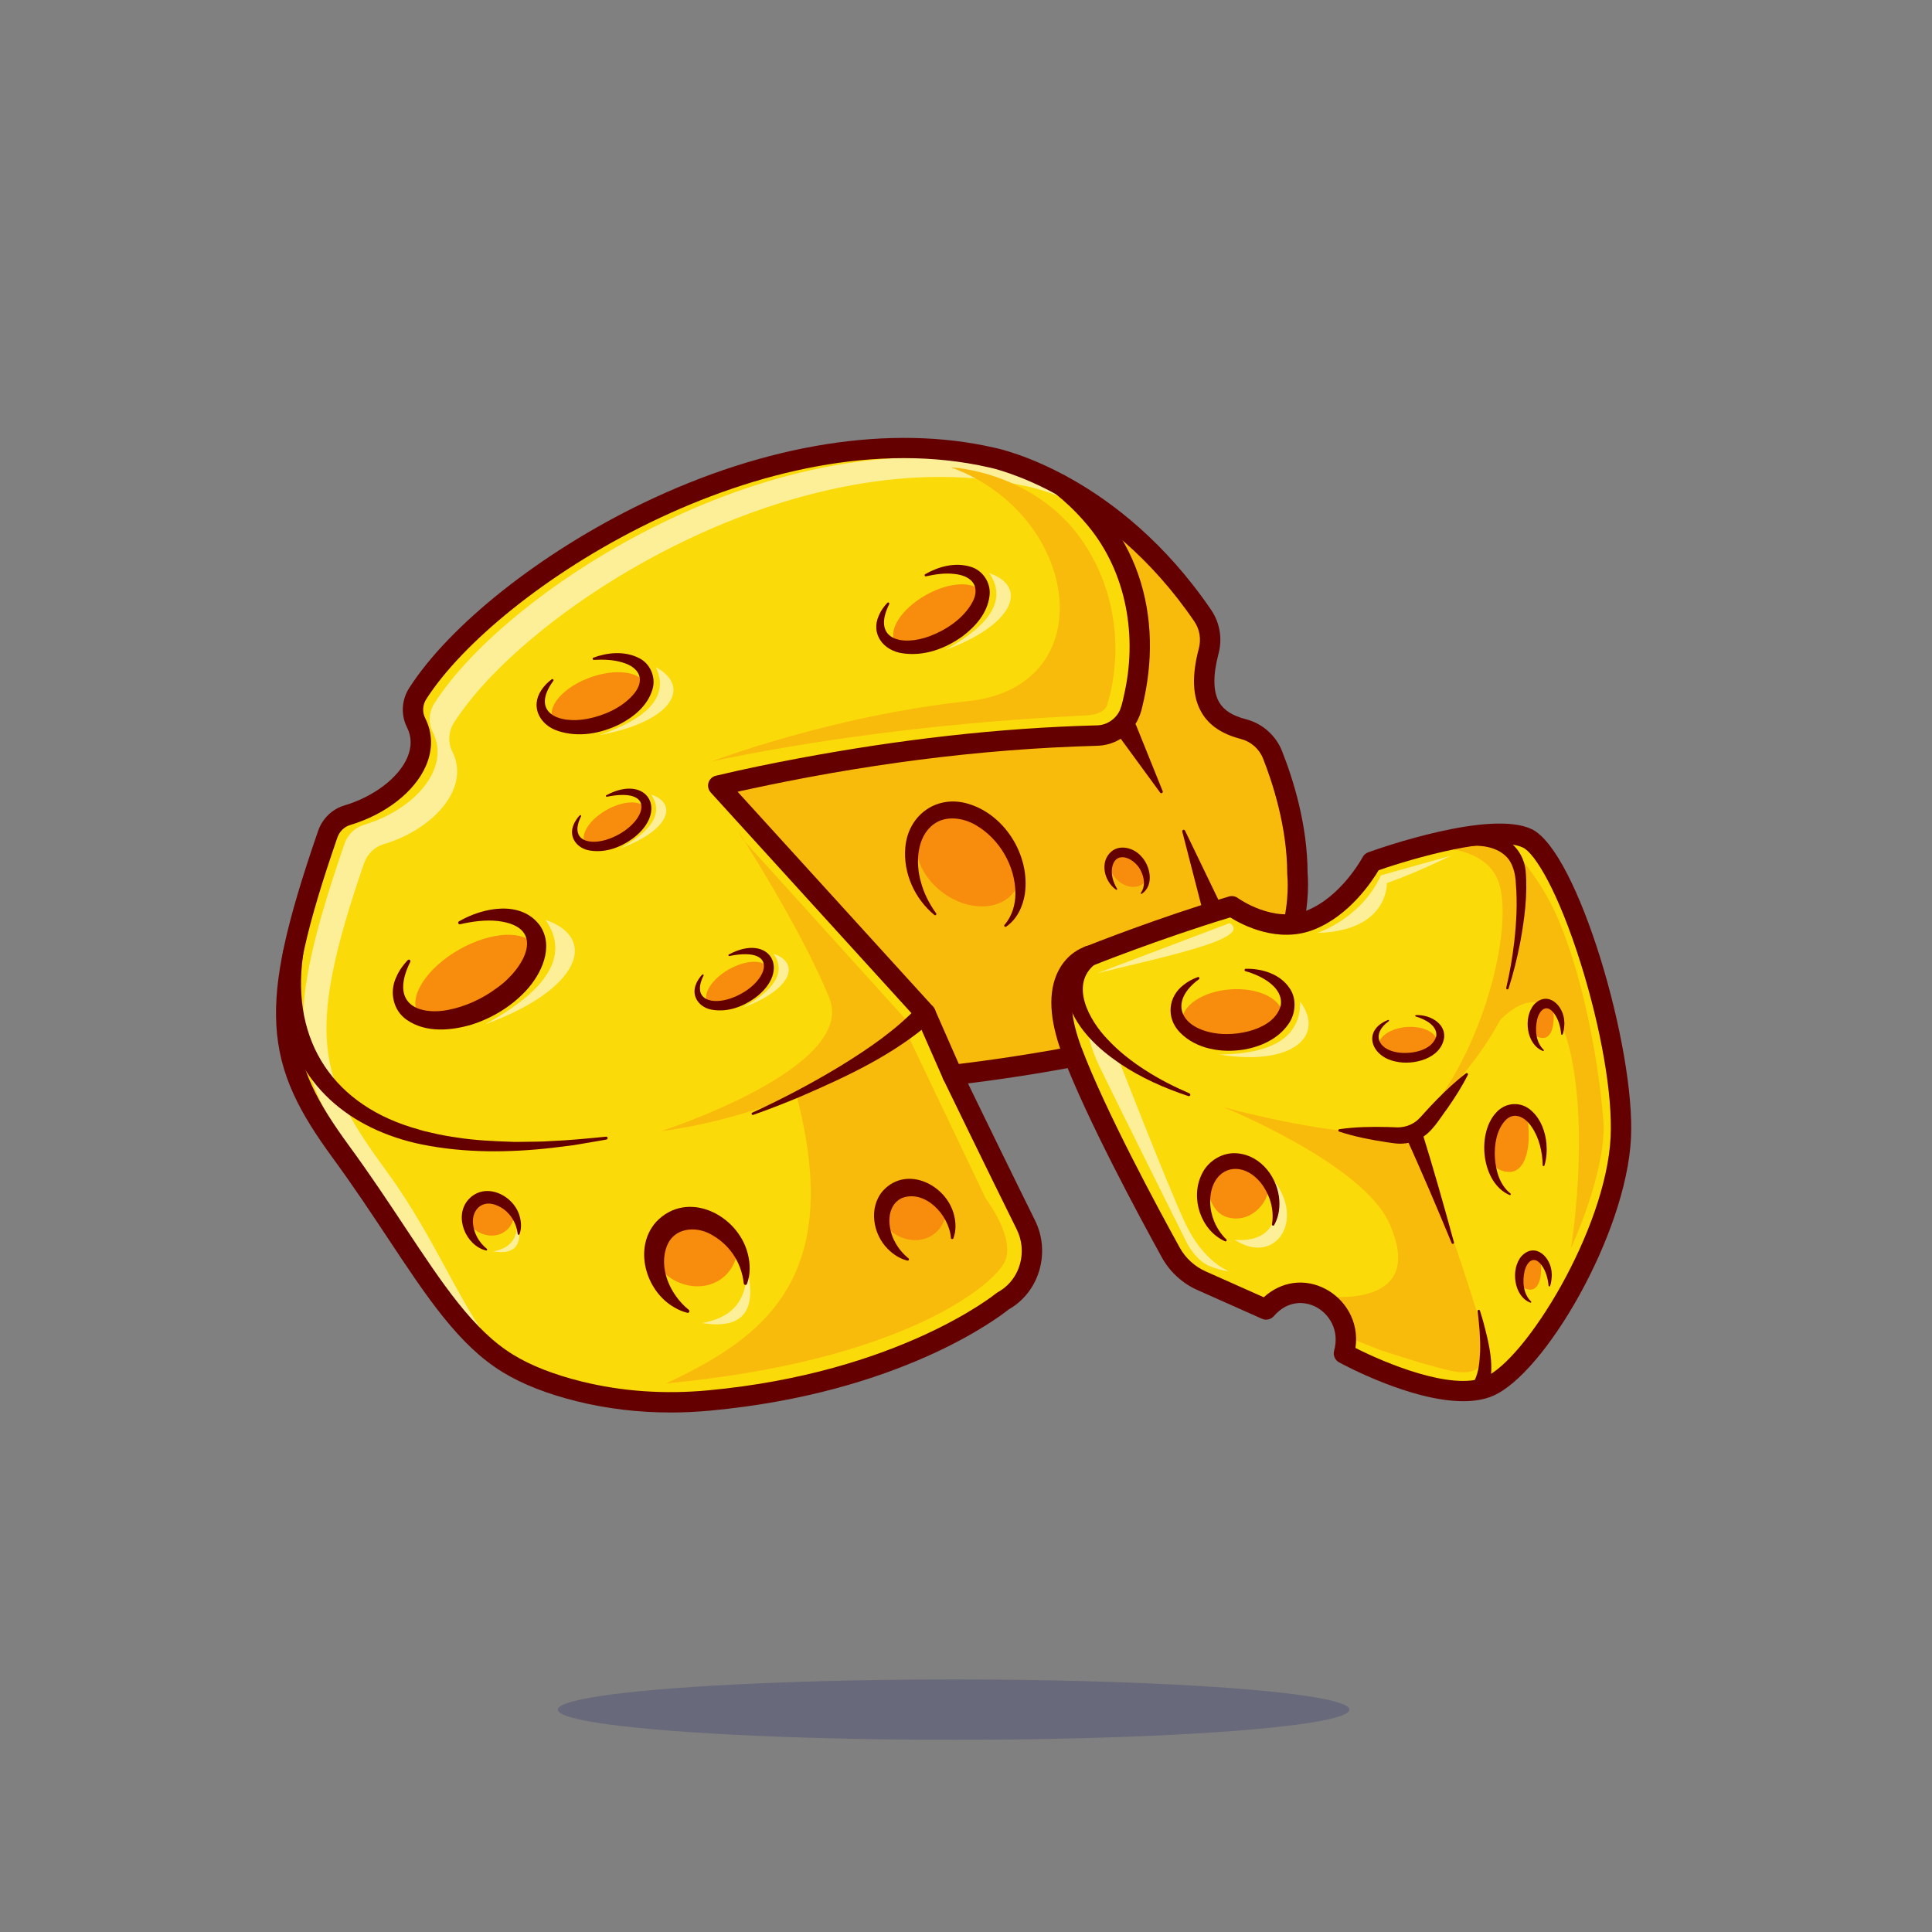 <?xml version="1.0" encoding="utf-8"?>
<!-- Generator: Adobe Illustrator 27.5.0, SVG Export Plug-In . SVG Version: 6.00 Build 0)  -->
<svg version="1.1" id="Layer_1" xmlns="http://www.w3.org/2000/svg" xmlns:xlink="http://www.w3.org/1999/xlink" x="0px" y="0px"
	 viewBox="0 0 4000 4000" style="enable-background:new 0 0 4000 4000;" xml:space="preserve">
<rect x="0" y="0" width="4000" height="4000" fill="#808080" stroke="none"/>
<g>
	<g>
		<!-- <rect style="fill:#FFEBCD;" width="4000" height="4000"/> -->
	</g>
	<g>
		<g style="opacity:0.19;">
			<g>
				<ellipse style="fill:#000462;" cx="1974.39" cy="3539.617" rx="819.419" ry="62.476"/>
			</g>
		</g>
		<g>
			<g>
				<g>
					<path style="fill:#FBDA09;" d="M2524.235,2104.104c-22.15,9.851-46.949,19.05-73.45,27.65
						c-194.149,63.151-478.7,93.85-478.7,93.85s93.251,192.25,151.85,310.4c27.2,54.75,9.75,122.4-42.3,154.5
						c-1.75,1.1-3.551,2.15-5.4,3.201c0,0-203.151,168.2-608.251,205.9c-89.75,8.35-180.449,2.9-267.999-18.7
						c-50.451-12.4-104.15-30.899-148.75-58.299c-123.45-75.851-201.55-240.95-345.1-437.351
						c-139.5-190.8-152.55-295.95-27.6-657.999c6.45-18.75,21.25-33.65,40.25-39.349c104.95-31.35,180.35-117.051,142.65-191.6
						c-9.75-19.2-8.201-42.201,3.35-60.25c154.1-240.601,717.35-597.25,1189.1-488.55c0,0,105.85,20.749,232.4,113.75
						c66.35,48.8,138.4,117.5,203.85,213.45c14.55,21.35,18.95,48.049,12.35,73.049c-27.85,105.601,9.75,145.701,71.55,161.65
						c27.5,7.1,50.15,26.75,60.599,53.201c21.2,53.6,51.5,147.45,51.5,246.2C2686.135,1808.805,2708.936,2022.305,2524.235,2104.104
						z"/>
				</g>
				<g>
					<path style="fill:#F78C0D;" d="M1064.722,2513.306c-0.561,12.434-5.557,24.25-14.931,32.839
						c-20.349,18.637-53.75,15.269-74.632-7.522c-2.835-3.088-5.277-6.343-7.326-9.768c-1.122-17.177,5.08-33.176,18.244-42.438
						c22.229-15.633,55.855-6.063,75.137,21.36C1062.477,2509.573,1063.656,2511.426,1064.722,2513.306z"/>
				</g>
				<g>
					<path style="fill:#F78C0D;" d="M1527.235,2583.254c-1,22.151-9.9,43.201-26.599,58.5
						c-36.25,33.201-95.751,27.201-132.951-13.399c-5.05-5.5-9.401-11.3-13.051-17.4c-2-30.601,9.05-59.101,32.5-75.601
						c39.6-27.849,99.501-10.8,133.85,38.05C1523.235,2576.604,1525.336,2579.905,1527.235,2583.254z"/>
				</g>
				<g style="opacity:0.58;">
					<g>
						<path style="fill:#FFFFFF;" d="M1020.973,2590.934c29.733-5.454,51.04-20.907,50.42-62.378
							C1084.08,2580.402,1064.056,2597.806,1020.973,2590.934z"/>
					</g>
				</g>
				<g style="opacity:0.58;">
					<g>
						<path style="fill:#FFFFFF;" d="M1453.482,2739.279c54.815-10.055,94.096-38.543,92.953-114.998
							C1569.824,2719.863,1532.907,2751.949,1453.482,2739.279z"/>
					</g>
				</g>
				<g style="opacity:0.58;">
					<g>
						<path style="fill:#FFFFFF;" d="M2433.747,1181.039c-155.701-144.301-304.65-173.5-304.65-173.5
							c-471.75-108.75-1035,247.899-1189.1,488.5c-11.55,18.099-13.101,41.1-3.4,60.25c37.749,74.6-37.7,160.299-142.6,191.649
							c-19,5.651-33.801,20.601-40.25,39.301c-125,362.1-92.35,447.649,47.15,638.499c106.1,145.1,156.899,292.751,236.199,380.301
							c-97.45-85.65-172.55-231.7-296.25-400.951c-139.499-190.8-152.55-295.949-27.6-657.999c6.45-18.75,21.25-33.65,40.25-39.349
							c104.95-31.35,180.35-117.051,142.65-191.6c-9.75-19.2-8.201-42.201,3.35-60.25c154.1-240.601,717.35-597.25,1189.1-488.55
							C2088.596,967.339,2264.446,1001.839,2433.747,1181.039z"/>
					</g>
				</g>
				<g>
					<path style="fill:#F9BB0B;" d="M1536.998,1736.678l339.88,375.765v25.144l164.008,344.008c0,0,65.455,85.165,37.562,134.256
						c-27.893,49.091-215.33,202.686-699.545,248.43c199.95-93.882,370.737-215.692,269.775-597.753
						c0,0-127.342,55.676-280.561,75.604c0,0,407.603-130.909,348.843-275.95c-58.76-145.041-188.772-345.496-188.772-345.496"/>
				</g>
				<g>
					<path style="fill:#F78C0D;" d="M1958.993,2505.883c-0.772,17.1-7.643,33.351-20.534,45.161
						c-27.985,25.631-73.919,20.999-102.636-10.344c-3.899-4.246-7.257-8.723-10.075-13.433
						c-1.544-23.623,6.987-45.625,25.09-58.363c30.57-21.499,76.814-8.337,103.331,29.375
						C1955.905,2500.749,1957.526,2503.298,1958.993,2505.883z"/>
				</g>
				<g>
					<path style="fill:#F9BB0B;" d="M2524.235,2104.104c-22.15,9.851-46.949,19.05-73.45,27.65l-81.35-18.35l-24.85-99.599
						l-146.749,167.65l-222.3,27.3l-71.901-129.451l-416.5-452.7l369.15-68.45l367.65-27.5c0,0,0.1,0,0.299,0.05
						c1.051,0.2,4.551,0.8,9.751,1.15c0.05,0,0.1,0,0.1,0c27.849,1.7,104.05-4.1,119.199-116.799c13.45-100.2-39.6-266.6-67-353.8
						c66.35,48.8,138.4,117.5,203.85,213.45c14.55,21.35,18.95,48.049,12.35,73.049c-27.85,105.601,9.75,145.701,71.55,161.65
						c27.5,7.1,50.15,26.75,60.599,53.201c21.2,53.6,51.5,147.45,51.5,246.2C2686.135,1808.805,2708.936,2022.305,2524.235,2104.104
						z"/>
				</g>
				<g>
					
						<ellipse transform="matrix(0.599 -0.801 0.801 0.599 -503.658 2593.82)" style="fill:#F78C0D;" cx="2335.793" cy="1799.365" rx="31.65" ry="41.591"/>
				</g>
				<g>
					
						<ellipse transform="matrix(0.599 -0.801 0.801 0.599 -617.158 2318.467)" style="fill:#F78C0D;" cx="2004.355" cy="1774.919" rx="89.465" ry="117.565"/>
				</g>
				<g>
					<path style="fill:#F9BB0B;" d="M2233.986,1531.854c-5.2-0.35-8.7-0.95-9.751-1.15L2233.986,1531.854z"/>
				</g>
				<g>
					<path style="fill:#640000;" d="M1388.21,2924.427c-66.34,0-131.065-7.695-193.284-23.022
						c-61.755-15.215-113.806-35.669-154.71-60.801c-90.43-55.566-155.212-153.316-237.231-277.075
						c-34.973-52.769-71.135-107.334-113.882-165.806c-68.12-93.184-111.457-171.875-117.014-276.118
						c-5.002-93.897,19.248-206.392,86.499-401.25c8.787-25.454,29.033-45.137,54.163-52.646
						c61.235-18.296,112.466-57.261,130.517-99.258c9.453-21.992,9.224-43.067-0.681-62.637
						c-12.939-25.566-11.23-56.66,4.458-81.152c84.121-131.348,274.111-281.641,484.021-382.881
						c255.457-123.223,513.723-164.014,727.268-114.907c14.8,2.983,258.267,55.864,449.224,335.923
						c17.954,26.333,23.542,59.268,15.334,90.361c-11.899,45.063-11.462,78.955,1.294,100.742
						c9.81,16.748,27.327,27.9,55.129,35.088c34.082,8.813,62.092,33.433,74.922,65.859
						c24.092,60.869,52.795,154.077,52.993,252.959c0.796,8.813,4.551,61.445-12.424,123.545
						c-24.475,89.536-80.5,155.942-162.024,192.051c-156.897,69.502-436.807,108.354-528.752,119.697
						c27.715,57.031,93.835,192.876,138.808,283.506c32.144,64.771,10.134,144.653-50.103,181.865
						c-1.501,0.928-3.035,1.836-4.597,2.73c-21.016,16.855-225.054,172.837-618.188,209.399
						C1442.487,2923.152,1415.207,2924.427,1388.21,2924.427z M724.831,1708.138c-12.141,3.628-21.995,13.34-26.36,25.986
						c-125.127,362.554-108.347,456.714,24.695,638.696c43.318,59.258,81.394,116.709,114.99,167.402
						c79.143,119.419,141.655,213.745,224.148,264.434c37.183,22.847,85.2,41.611,142.715,55.781
						c82.954,20.439,170.769,26.548,261.025,18.149c394.041-36.651,594.736-199.492,596.719-201.133
						c0.994-0.821,2.061-1.553,3.186-2.178c1.58-0.879,3.118-1.777,4.614-2.705c41.892-25.874,57.039-81.753,34.482-127.207
						c-57.983-116.846-151.011-308.633-151.943-310.556c-2.996-6.172-2.798-13.423,0.527-19.424
						c3.325-6.006,9.365-10.02,16.189-10.757c3.643-0.391,366.318-40.264,545.876-119.8
						c168.071-74.443,150.298-265.688,149.46-273.794c-0.076-0.723-0.117-1.479-0.117-2.207c0-97.49-31.348-191.245-50.034-238.457
						c-7.886-19.932-25.176-35.083-46.252-40.532c-38.848-10.049-65.334-27.91-80.974-54.619
						c-18.901-32.271-20.759-75.723-5.681-132.832c5.085-19.258,1.66-39.604-9.397-55.82
						c-182.566-267.749-420.508-317.891-422.891-318.369c-0.205-0.039-0.439-0.088-0.642-0.137
						c-464.651-107.075-1019.38,249.507-1166.594,479.356c-7.666,11.973-8.564,27.046-2.339,39.346
						c15.591,30.806,16.213,64.81,1.799,98.35C858.901,1638.933,798.664,1686.072,724.831,1708.138L724.831,1708.138z"/>
				</g>
				<g>
					<path style="fill:#640000;" d="M1557.617,2303.607c62.722-28.762,124.086-61.132,182.984-96.925
						c57.273-35.273,115.024-74.563,160.531-123.431c0.006-0.01-0.689,29.108-0.688,29.108
						c-0.138-0.061-428.919-471.629-429.042-471.698c-7.802-8.577-7.173-21.854,1.404-29.656c2.693-2.449,5.941-4.085,9.244-4.888
						c57.782-13.813,115.166-25.474,173.07-36.354c203.894-38.084,410.657-62.791,618.239-68.042
						c19.829-1.124,38.167-14.407,45.829-32.66c4.581-12.011,7.048-25.732,9.809-38.268c26.203-123.162-0.118-257.212-85.074-352.27
						c-18.308-21.047-38.761-40.34-60.73-57.91c-21.178-17.635,3.925-49.881,26.357-32.948
						c47.806,38.089,89.539,84.776,118.963,138.75c45.13,81.081,59.649,176.196,48.948,267.563
						c-2.543,22.726-6.661,45.214-12.058,67.418c-5.187,26.716-19.74,51.93-42.944,66.809
						c-13.672,9.016-29.764,14.521-46.122,15.603c-2.246,0.14-4.957,0.307-6.532,0.338l-43.562,1.456
						c-246.792,9.772-493.456,46.085-734.041,101.467c0,0.001,10.531-34.67,10.531-34.67l428.925,471.569
						c7.805,8.242,7.443,21.298-0.691,29.116c-80.438,70.826-177.194,115.573-274.227,157.544
						c-32.12,13.431-64.465,26.111-97.296,37.631c-1.302,0.458-2.731-0.228-3.188-1.532
						C1555.816,2305.485,1556.429,2304.119,1557.617,2303.607L1557.617,2303.607z"/>
				</g>
				<g>
					<path style="fill:#640000;" d="M1972.097,2246.707c-8.115,0-15.85-4.707-19.324-12.612l-56.033-127.436
						c-4.69-10.664,0.154-23.115,10.82-27.803c10.669-4.697,23.115,0.156,27.803,10.82l56.033,127.437
						c4.69,10.664-0.154,23.115-10.82,27.802C1977.814,2246.131,1974.931,2246.707,1972.097,2246.707z"/>
				</g>
				<g>
					<path style="fill:#640000;" d="M627.374,1978.134c-25.204,179.579,65.402,312.71,239.507,360.281
						c7.503,2.643,18.714,5.16,26.591,6.853c15.527,4,38.187,7.875,54.279,10.091c36.064,5.652,74.318,7.366,110.888,8.598
						c3.368,0.189,10.563,0.33,13.966,0.191c23.154-0.518,46.852,0,69.964-1.804c32.297-1.141,79.617-5.706,112.033-8.956
						c1.679-0.23,3.257,1.003,3.407,2.702c0.15,1.577-0.955,2.988-2.49,3.256c-11.516,2.161-59.377,10.173-69.672,11.839
						c-8.483,0.959-33.238,4.22-42.15,5.247c-89.574,10.271-181.191,10.924-270.034-6.844
						c-149.325-30.837-263.54-124.544-287.641-280.373c-5.676-39.712-6.793-79.712-0.001-119.448
						C592.137,1942.094,632.479,1950.119,627.374,1978.134L627.374,1978.134z"/>
				</g>
				<g>
					<path style="fill:#640000;" d="M2493.717,1899.789l-45.958-178.058c-0.929-3.409,4.089-5.384,5.653-2.091
						c0,0,80.016,165.891,80.016,165.891c5.089,10.552,0.66,23.231-9.89,28.32
						C2511.614,1919.783,2496.741,1912.726,2493.717,1899.789L2493.717,1899.789z"/>
				</g>
				<g>
					<path style="fill:#640000;" d="M2352.677,1502.755l54.565,135.329c1.33,3.207-3.224,5.804-5.267,2.929
						c0,0-86.172-117.753-86.172-117.753c-6.935-9.475-4.874-22.778,4.601-29.712
						C2331.316,1485.323,2347.737,1490.063,2352.677,1502.755L2352.677,1502.755z"/>
				</g>
				<g>
					<g>
						
							<ellipse transform="matrix(0.94 -0.34 0.34 0.94 -420.212 508.493)" style="fill:#F78C0D;" cx="1240.568" cy="1453.063" rx="102.269" ry="53.149"/>
					</g>
					<g>
						<path style="fill:#640000;" d="M1228.445,1361.649c29.123-10.78,64.273-14.322,93.818,0.44
							c23.447,10.859,36.459,39.711,28.628,65.189c-10.003,33.857-38.425,56.939-68.273,72.395
							c-39.136,19.191-84.384,27.68-127.089,13.764c-37.339-11.889-58.097-49.504-34.882-84.321
							c5.852-9.174,13.44-16.572,21.629-22.74c2.129-1.652,4.896,1.24,3.281,3.289c-47.387,64.952,9.967,90.108,70.702,78.59
							c34.519-6.736,70.701-22.856,93.979-49.155c26.431-29.195,15.898-57.597-23.579-68.113
							c-17.75-5.183-37.393-5.817-57.221-4.799C1226.804,1366.478,1225.978,1362.47,1228.445,1361.649L1228.445,1361.649z"/>
					</g>
					<g style="opacity:0.58;">
						<g>
							<path style="fill:#FFFFFF;" d="M1357.971,1381.437c28.024,59.816-16.025,105.583-116.511,140.351
								C1391.75,1494.258,1432.592,1422.12,1357.971,1381.437z"/>
						</g>
					</g>
				</g>
				<g>
					<g>
						
							<ellipse transform="matrix(0.87 -0.493 0.493 0.87 -872.157 751.345)" style="fill:#F78C0D;" cx="987.537" cy="2028.197" rx="139.985" ry="72.75"/>
					</g>
					<g>
						<path style="fill:#640000;" d="M950.131,1907.646c49.178-28.706,128.594-44.928,167.93,8.895
							c29.776,44.2,2.479,100.923-29.549,135.099c-30.503,32.564-69.816,56.323-112.254,69.793
							c-42.633,12.55-94.808,17.475-134.265-10.057c-28.564-19.685-35.92-58.13-21.777-87.88
							c5.784-13.726,14.32-25.455,23.948-35.663c1.216-1.289,3.246-1.348,4.535-0.132c1.073,1.009,1.286,2.572,0.649,3.815
							c-5.743,11.834-10.87,24.144-13.098,36.95c-11.349,59.361,44.115,71.708,90.838,62.58
							c36.584-6.936,71.596-23.19,101.453-45.377c57.101-40.137,105.422-126.342,2.289-138.824
							c-25.88-2.789-52.556,0.83-78.311,6.694C949.004,1914.467,947.006,1909.401,950.131,1907.646L950.131,1907.646z"/>
					</g>
					<g style="opacity:0.58;">
						<g>
							<path style="fill:#FFFFFF;" d="M1129.454,1904.523c51.584,74.256,2.687,146.151-124.891,216.198
								C1201.009,2048.973,1239.507,1942.235,1129.454,1904.523z"/>
						</g>
					</g>
				</g>
				<g>
					<g>
						
							<ellipse transform="matrix(0.87 -0.493 0.493 0.87 -806.916 1019.472)" style="fill:#F78C0D;" cx="1528.189" cy="2038.641" rx="72.426" ry="37.64"/>
					</g>
					<g>
						<path style="fill:#640000;" d="M1508.835,1976.27c85.253-45.976,130.804,33.175,54.259,89.901
							c-25.021,18.024-55.626,29.454-87.072,24.683c-27.26-3.489-46.585-27.962-34.404-54.645
							c0.369-2.695,15.223-26.594,15.072-16.546c-25.401,50.792,17.803,61.846,58.719,46.442
							c73.49-26.945,104.155-108.898-5.34-86.787C1508.266,1979.836,1507.211,1977.138,1508.835,1976.27L1508.835,1976.27z"/>
					</g>
					<g style="opacity:0.58;">
						<g>
							<path style="fill:#FFFFFF;" d="M1601.615,1974.654c26.689,38.419,1.39,75.617-64.617,111.858
								C1638.637,2049.391,1658.555,1994.166,1601.615,1974.654z"/>
						</g>
					</g>
				</g>
				<g>
					<g>
						
							<ellipse transform="matrix(0.87 -0.493 0.493 0.87 -677.237 851.413)" style="fill:#F78C0D;" cx="1274.6" cy="1708.905" rx="72.426" ry="37.64"/>
					</g>
					<g>
						<path style="fill:#640000;" d="M1255.247,1646.534c85.254-45.976,130.803,33.174,54.26,89.901
							c-25.021,18.024-55.627,29.455-87.072,24.683c-27.26-3.489-46.586-27.962-34.404-54.645
							c0.368-2.694,15.223-26.594,15.072-16.546c-25.402,50.792,17.804,61.846,58.719,46.442
							c73.49-26.944,104.155-108.898-5.34-86.787C1254.677,1650.1,1253.622,1647.401,1255.247,1646.534L1255.247,1646.534z"/>
					</g>
					<g style="opacity:0.58;">
						<g>
							<path style="fill:#FFFFFF;" d="M1348.026,1644.918c26.689,38.419,1.39,75.617-64.617,111.858
								C1385.048,1719.655,1404.966,1664.43,1348.026,1644.918z"/>
						</g>
					</g>
				</g>
				<g>
					<g>
						
							<ellipse transform="matrix(0.87 -0.493 0.493 0.87 -377.537 1125.152)" style="fill:#F78C0D;" cx="1943.118" cy="1277.915" rx="103.446" ry="53.761"/>
					</g>
					<g>
						<path style="fill:#640000;" d="M1915.476,1188.83c27.205-15.704,61.65-25.216,93.62-15.524
							c25.226,6.838,43.109,33.392,39.636,60.129c-4.212,35.461-28.626,63.311-55.757,83.801
							c-35.757,25.794-79.428,41.956-124.378,35.347c-39.253-5.502-66.35-39.475-49.127-78.141
							c4.274-10.144,10.582-18.811,17.696-26.354c1.841-2.01,5.094,0.403,3.832,2.721c-36.197,72.825,25.27,88.15,83.869,66.332
							c33.272-12.589,66.607-34.82,85.343-65.002c21.384-33.609,6.054-60.134-35.1-63.904c-18.58-2.148-38.274,0.562-57.87,4.95
							C1914.663,1193.925,1913.155,1190.068,1915.476,1188.83L1915.476,1188.83z"/>
					</g>
					<g style="opacity:0.58;">
						<g>
							<path style="fill:#FFFFFF;" d="M2047.992,1186.522c38.12,54.874,1.986,108.003-92.292,159.766
								C2100.869,1293.268,2129.319,1214.391,2047.992,1186.522z"/>
						</g>
					</g>
				</g>
				<g>
					<path style="fill:#640000;" d="M1934.547,1894.407c-40.44-33.267-65.088-86.523-60.153-140.176
						c5.459-64.069,60.731-107.079,124.287-91.694c80.295,20.111,135.06,108.248,123.085,188.897
						c-4.135,25.922-16.641,52.228-38.711,67.116c-1.154,0.779-2.721,0.476-3.5-0.677c-0.652-0.964-0.532-2.233,0.193-3.074
						c15.983-18.503,22.533-42.109,22.56-65.128c-0.171-56.647-32.938-112.838-81.774-141.219
						c-26.044-15.481-62.045-20.601-86.862-2.385c-35.535,25.216-38.731,80.399-26.995,120.17
						c6.044,22.835,17.036,44.697,31.484,64.713C1939.96,1893.182,1936.694,1896.278,1934.547,1894.407L1934.547,1894.407z"/>
				</g>
				<g>
					<path style="fill:#640000;" d="M2310.704,1842.012c-24.468-16.844-35.064-58.088-9.173-79.467
						c18.232-14.743,45.859-6.537,60.134,9.165c20.136,19.797,28.656,61.104,2.328,78.876c-1.323,0.788-2.821-0.917-1.908-2.119
						c9.732-13.705,7.079-31.176,0.125-45.112c-10.985-24.782-50.239-44.967-59.246-9.431c-3.475,15.399,1.36,32.26,9.804,46.112
						C2313.635,1841.317,2311.925,1842.907,2310.704,1842.012L2310.704,1842.012z"/>
				</g>
				<g>
					<path style="fill:#640000;" d="M1539.905,2657.19c-5.217-46.458-31.865-82.451-69.418-102.355
						c-31.143-16.641-74.171-12.651-89.102,23.307c-19.206,46.699,6.184,102.627,44.681,133.843
						c1.496,1.198,1.728,3.392,0.512,4.873c-0.864,1.055-2.228,1.462-3.472,1.166c-9.856-2.371-19.346-6.57-28.235-11.938
						c-58.118-33.815-84.032-122.464-36.591-176.067c64.347-68.412,170.105-15.093,190.073,66.317
						c5.294,20.611,5.356,42.637-1.786,61.784C1545.376,2661.52,1540.089,2660.746,1539.905,2657.19L1539.905,2657.19z"/>
				</g>
				<g>
					<path style="fill:#640000;" d="M1968.773,2562.961c-3.767-47.88-53.864-100.819-101.539-82.513
						c-33.915,16.139-30.172,63.934-13.253,92.796c6.573,11.85,15.534,22.706,26.943,32.045c2.211,1.652,0.292,5.405-2.318,4.635
						c-15.21-3.745-29.357-12.67-40.755-24.336c-30.693-30.562-40.216-85.98-9.29-120.803
						c49.245-52.86,131.694-11.414,146.735,51.197c4.088,15.911,4.135,32.916-1.379,47.696
						C1972.995,2566.305,1968.917,2565.705,1968.773,2562.961L1968.773,2562.961z"/>
				</g>
				<g>
					<path style="fill:#640000;" d="M1071.835,2554.81c-3.381-29.983-23.709-54.719-51.091-61.794
						c-27.47-6.647-44.854,16.416-41.211,42.522c2.105,18.066,11.915,36.595,28.398,50.031c1.671,1.178,0.267,3.984-1.661,3.39
						c-41.82-9.905-67.677-70.509-36.391-105.537c35.394-38.571,96.304-7.865,106.694,37.229c2.875,11.594,3.071,23.917-0.999,34.68
						C1074.89,2557.235,1071.963,2556.792,1071.835,2554.81L1071.835,2554.81z"/>
				</g>
				<g>
					<path style="fill:#F9BB0B;" d="M1968.855,967.587c0,0,183.229,7.438,281.907,167.107
						c98.677,159.67,42.645,320.331,42.645,320.331s-0.496,22.562-39.669,25.785s-387.273,13.541-780,95.469
						c0,0,249.005-94.732,530.618-124.666S2237.486,1065.769,1968.855,967.587z"/>
				</g>
			</g>
			<g>
				<g>
					<path style="fill:#FBDA09;" d="M2621.36,2711.114c69.018-80.097,188.316-8.522,161.148,90.954
						c0,0,201.375,110.341,299.719,68.725c98.344-41.616,263.942-322.427,273.459-515.564
						c9.517-193.137-113.319-581.549-193.714-619.581c-80.394-38.032-322.063,48.791-322.063,48.791s-47.087,89.023-127.281,120.605
						s-162.242-28.702-162.242-28.702c-154.307,46.304-296.614,103.552-296.614,103.552s-97.907,27.413-34.682,195.752
						c48.875,130.133,157.937,332.455,204.925,417.592c14.252,25.823,36.525,46.253,63.469,58.253L2621.36,2711.114z"/>
				</g>
				<g style="opacity:0.58;">
					<g>
						<path style="fill:#FFFFFF;" d="M2556.181,2566.681c0,0,84.833,12.821,84.856-67.36l-18.333-72.104
							C2712.142,2517.533,2643.153,2624.663,2556.181,2566.681z"/>
					</g>
				</g>
				<g style="opacity:0.58;">
					<g>
						<path style="fill:#FFFFFF;" d="M2543.325,2631.385c0,0-9.068,1.426-38.016-9.609c-28.897-11.04-47.619-47.753-47.619-47.753
							s-141.281-283.311-180.949-365.096c-21.795-45.009-26.581-77.043-26.495-96.804l62.385,73.078
							c0,0,102.527,263.779,140.448,345.644C2490.998,2612.711,2543.325,2631.385,2543.325,2631.385z"/>
					</g>
				</g>
				<g>
					<path style="fill:#F9BB0B;" d="M2532.547,2292.08c0,0,167.297,46.741,298.448,53.405c0,0,83.559-16.386,109.743,38.159
						c26.184,54.545,114.286,314.124,129.957,378.294c15.671,64.17-12.018,86.365-59.349,77.575
						c-47.33-8.79-154.03-44.494-154.03-44.494l-58.413-23.257l-11.717-57.306l-23.508-20.256l-16.802-10.313
						c0,0,210.588,27.293,129.111-152.051C2819.89,2408.354,2532.547,2292.08,2532.547,2292.08z"/>
				</g>
				<g>
					<path style="fill:#F9BB0B;" d="M2930.849,1756.114c0,0,127.347-17.23,167.11,58.876
						c39.763,76.106-13.666,322.132-127.648,472.228c0,0,79.186-70.558,135.469-174.949c0,0,101.7-115.499,143.783,59.397
						c42.083,174.896,2.941,412.748,2.941,412.748s74.692-160.918,66.985-264.649s-37.584-284.991-91.844-412.975
						c-54.26-127.984-139.887-188.749-139.887-188.749"/>
				</g>
				<g>
					<path style="fill:#640000;" d="M3029.423,2901.043c-108.689,0.01-249.917-76.567-257.051-80.474
						c-8.562-4.692-12.786-14.644-10.215-24.057c11.628-42.578-10.266-76.05-37.124-90.337
						c-23.723-12.622-59.216-14.336-87.69,18.711c-6.074,7.056-16.06,9.292-24.563,5.503l-133.879-59.624
						c-30.947-13.789-56.997-37.695-73.354-67.329c-45.476-82.402-156.606-288.31-206.204-420.371
						c-27.078-72.095-29.9-130.161-8.391-172.583c18.518-36.519,48.381-48.11,55.779-50.488
						c11.99-4.79,150.22-59.634,297.595-103.857c6.348-1.904,13.215-0.713,18.555,3.203c0.693,0.508,73.911,52.896,142.017,26.074
						c72.095-28.393,115.93-110.015,116.365-110.835c2.458-4.649,6.565-8.213,11.514-9.99
						c25.581-9.189,252.397-88.618,338.218-48.008c95.554,45.2,214.988,452.5,205.764,639.687
						c-9.832,199.512-179.05,488.564-286.306,533.955C3072.406,2897.854,3051.584,2901.043,3029.423,2901.043z M2806.371,2790.799
						c62.678,31.939,200.256,89.073,267.637,60.566c84.329-35.684,251.145-305.151,260.61-497.177
						c4.27-86.66-19.563-224.829-62.2-360.591c-46.211-147.158-94.324-226.982-119.468-238.877
						c-57.305-27.119-228.289,22.52-298.601,46.992c-13.818,23.257-60.671,94.082-133.992,122.959
						c-74.465,29.321-148.081-9.458-173.374-25.264c-148.02,44.985-283.953,99.502-285.337,100.059
						c-0.715,0.288-1.443,0.537-2.185,0.742c-0.513,0.171-19.709,6.426-31.387,30.376c-15.127,31.021-11.404,78.618,10.764,137.646
						c48.628,129.473,158.613,333.223,203.645,414.815c11.946,21.64,30.977,39.106,53.584,49.175l120.447,53.643
						c36.191-33.071,85.063-39.956,128.333-16.939C2782.861,2689.148,2814.572,2733.758,2806.371,2790.799z"/>
				</g>
				<g>
					<path style="fill:#640000;" d="M2267.49,1995.921c-53.773,42.456-12.257,116.601,25.601,155.926
						c22.907,24.665,49.894,45.776,78.348,64.031c28.733,18.515,59.518,34.128,91.183,47.842c1.53,0.662,2.231,2.438,1.57,3.966
						c-0.625,1.444-2.256,2.146-3.722,1.663c-49.628-16.485-98.393-38.007-142.07-67.489
						c-44.883-30.744-87.262-69.779-105.755-122.891c-14.62-39.566-4.793-86.823,27.411-115.1
						C2262.14,1944.292,2290.233,1977.09,2267.49,1995.921L2267.49,1995.921z"/>
				</g>
				<g>
					<path style="fill:#640000;" d="M3033.485,1717.218c56.643-3.434,118.173,23.528,125.226,85.69
						c4.324,49.671-2.421,100.12-11.353,148.691c-6.264,32.186-14.115,63.907-24.073,95.099c-0.42,1.316-1.826,2.041-3.142,1.621
						c-1.283-0.409-1.998-1.755-1.654-3.035c7.48-31.456,12.889-63.52,16.641-95.575c4.478-40.07,6.647-80.129,3.286-120.06
						c-0.851-20.868-6.348-44.579-22.1-58.281c-20.202-18.553-52.087-22.561-78.854-19.377
						C3013.279,1755.23,3009.112,1719.576,3033.485,1717.218L3033.485,1717.218z"/>
				</g>
				<g>
					<path style="fill:#640000;" d="M2773.037,2337.87c33.884-4.838,67.091-5.29,100.77-4.459c5.677,0.101,11.82,0.422,17.509,0.658
						c10.966,0.338,21.977-1.937,31.588-7.037c10.088-4.834,17.569-13.228,24.804-21.558c8.914-9.928,18.062-19.662,27.425-29.216
						c18.82-19.032,38.313-37.505,60.079-54.093c2.015-1.645,5.141,0.868,3.847,3.192c-12.286,24.453-26.845,47.02-42.077,69.029
						c-17.305,22.771-31.641,50.075-57.935,63.661c-16.186,8.528-35.087,11.611-53.136,8.892c-4.79-0.675-10.119-1.295-14.873-2.081
						c-33.306-5.072-65.923-11.321-98.44-22.008C2770.107,2342.093,2770.408,2338.155,2773.037,2337.87L2773.037,2337.87z"/>
				</g>
				<g>
					<path style="fill:#640000;" d="M2943.905,2342.543c23.38,74.979,45.795,153.996,66.354,229.656
						c0.79,2.851-3.548,4.544-4.734,1.607c-15.127-36.755-30.521-73.384-46.184-109.865c-13.906-32.046-33.663-77.603-48.092-108.79
						C2901.842,2332.448,2935.548,2319.327,2943.905,2342.543L2943.905,2342.543z"/>
				</g>
				<g>
					
						<ellipse transform="matrix(0.997 -0.074 0.074 0.997 -149.234 194.921)" style="fill:#F78C0D;" cx="2552.402" cy="2108.741" rx="104.504" ry="60.248"/>
				</g>
				<g>
					<path style="fill:#640000;" d="M3049.058,2863.782l-0.587,0.53l-0.27,0.278l-0.015,0.024l-0.04,0.106
						c-0.052,0.14,0.013,0.122,0.149-0.02c0.217-0.203,0.447-0.251,0.764-0.697c1.592-1.729,2.701-3.648,3.824-5.809
						c9.063-18.546,10.465-39.799,11.573-60.779c0.702-27.034-1.812-55.676-5.252-82.661c-0.475-2.929,4.006-4.087,4.877-1.106
						c0,0,6.134,20.185,6.134,20.185c11.819,44.25,27.149,101.067,9.121,145.483c-1.927,3.727-4.124,7.708-7.262,10.758
						C3054.105,2906.076,3030.847,2879.539,3049.058,2863.782L3049.058,2863.782z"/>
				</g>
				<g>
					<path style="fill:#640000;" d="M2579.181,2005.778c32.874-0.795,71.438,10.531,91.067,40.604
						c15.232,21.767,12.137,54.292-3.486,74.956c-21.233,29.997-57.166,45.877-91.705,51.731
						c-45.837,7.277-98.304-0.865-132.07-35.435c-29.092-29.768-24.934-74.128,7.871-98.762c8.912-7.111,18.878-12.23,29.109-15.918
						c2.692-1.02,4.65,2.815,2.343,4.417c-61.335,45.051-40.914,98.593,30.193,111.281c45.795,8.635,126.156-6.202,139.194-57.177
						c5.694-37.538-39.981-61.587-73.118-70.734C2575.794,2010.098,2576.398,2005.739,2579.181,2005.778L2579.181,2005.778z"/>
				</g>
				<g>
					
						<ellipse transform="matrix(0.997 -0.074 0.074 0.997 -152.138 222.004)" style="fill:#F78C0D;" cx="2915.951" cy="2161.413" rx="60.613" ry="34.944"/>
				</g>
				<g>
					<path style="fill:#F78C0D;" d="M3122.772,2426.286c-19.248-1.278-30.6-11.014-37.202-23.609
						c-0.566-3.568-0.985-7.196-1.263-10.936c-3.675-49.465,18.474-91.47,49.538-93.778c8.974-0.667,17.7,2.044,25.673,7.468
						C3171.552,2347.956,3166.658,2429.192,3122.772,2426.286z"/>
				</g>
				<g>
					<path style="fill:#640000;" d="M2931.483,2101.693c25.904-1.501,60.602,14.894,58.573,45.621
						c-5.741,44.537-63.612,59.143-101.15,50.333c-50.695-10.503-69.231-64.436-14.966-85.991c1.564-0.594,2.697,1.634,1.358,2.562
						c-35.882,26.042-23.081,57.736,17.507,64.566c27.597,4.582,72.101-2.882,80.786-33.18c3.259-21.804-23.22-35.708-42.458-41.031
						C2929.518,2104.19,2929.872,2101.69,2931.483,2101.693L2931.483,2101.693z"/>
				</g>
				<g>
					<g>
						<path style="fill:#F78C0D;" d="M2498.375,2445.583c0,0,0.89,64.432,44.995,75.234c53.506,13.104,88.253-42.985,80.97-64.077
							c-7.125-20.633-38.426-73.067-83.436-50.958C2502.883,2424.459,2498.375,2445.583,2498.375,2445.583z"/>
					</g>
					<g>
						<path style="fill:#640000;" d="M2536.409,2570.009c-50.228-22.342-72.796-89.635-48.13-139.259
							c13.032-27.809,44.381-46.6,75.289-42.693c48.421,4.98,82.604,51.61,85.185,97.989c0.977,17.675-2.219,35.663-10.844,50.458
							c-0.659,1.132-2.111,1.514-3.242,0.854c-0.873-0.509-1.298-1.501-1.144-2.443c5.276-31.832-5.175-62.426-22.538-85.167
							c-41.916-52.251-103.437-32.32-105.452,35.009c-0.582,28.434,10.454,58.853,33.43,81.347
							C2540.9,2567.785,2538.7,2571.094,2536.409,2570.009L2536.409,2570.009z"/>
					</g>
				</g>
				<g>
					<path style="fill:#640000;" d="M3194.008,2412.59c-0.637-28.316-7.43-57.447-23.401-80.319
						c-13.877-20.472-37.515-31.921-55.484-10.887c-17.159,20.116-21.291,48.67-20.176,74.733
						c1.77,27.461,9.781,56.969,32.294,74.942c1.701,1.099,0.225,3.928-1.648,3.167c-57.569-24.275-68.931-124.729-29.054-169.528
						c19.847-23.564,54.179-25.281,75.943-3.4c18.216,17.123,26.868,42.153,29.252,65.854c1.295,15.603,0.328,31.3-4.188,45.936
						C3196.977,2415.015,3194.008,2414.58,3194.008,2412.59L3194.008,2412.59z"/>
				</g>
				<g>
					<path style="fill:#F78C0D;" d="M3193.206,2148.993c-10.677-0.708-16.974-6.109-20.637-13.096
						c-0.314-1.979-0.546-3.992-0.7-6.066c-2.039-27.439,10.248-50.74,27.479-52.02c4.978-0.37,9.819,1.134,14.241,4.142
						C3220.265,2105.542,3217.55,2150.606,3193.206,2148.993z"/>
				</g>
				<g>
					<path style="fill:#640000;" d="M3232.289,2141.335c-1.411-15.424-5.667-31.094-14.681-43.16
						c-15.344-20.565-29.859-8.096-34.99,12.157c-4.91,21.029-3.186,47.233,13.328,63.163c1.164,0.953,0.032,2.959-1.376,2.481
						c-34.505-13.114-41.444-69.869-18.194-96.475c28.921-29.96,61.817,3.563,62.342,36.378
						C3239.64,2118.669,3236.942,2149.317,3232.289,2141.335L3232.289,2141.335z"/>
				</g>
				<g>
					<path style="fill:#F78C0D;" d="M3167.135,2670.043c-10.677-0.709-16.974-6.109-20.636-13.096
						c-0.314-1.979-0.546-3.992-0.7-6.066c-2.039-27.439,10.247-50.74,27.479-52.021c4.978-0.37,9.819,1.134,14.241,4.143
						C3194.194,2626.592,3191.48,2671.656,3167.135,2670.043z"/>
				</g>
				<g>
					<path style="fill:#640000;" d="M3206.218,2662.385c-1.411-15.425-5.667-31.094-14.681-43.16
						c-15.346-20.564-29.858-8.096-34.99,12.157c-4.91,21.029-3.187,47.233,13.328,63.163c1.165,0.954,0.032,2.958-1.376,2.481
						c-34.506-13.115-41.444-69.866-18.194-96.475c28.922-29.961,61.819,3.564,62.343,36.379
						C3213.57,2639.719,3210.871,2670.368,3206.218,2662.385L3206.218,2662.385z"/>
				</g>
				<g style="opacity:0.58;">
					<g>
						<path style="fill:#FFFFFF;" d="M2546.014,1911.192c48.268,31.968-129.931,68.277-274.706,103.946L2546.014,1911.192z"/>
					</g>
				</g>
				<g style="opacity:0.58;">
					<g>
						<path style="fill:#FFFFFF;" d="M2691.854,2073.811c1.09,74.732-59.142,108.243-167.39,109.478
							C2676.12,2207.872,2744.4,2144.72,2691.854,2073.811z"/>
					</g>
				</g>
				<g style="opacity:0.58;">
					<g>
						<path style="fill:#FFFFFF;" d="M2727.523,1931.518c0,0,91.735-30.186,131.367-119.152l144.663-40.583
							c0,0-69.041,34.467-132.288,56.569C2871.266,1828.352,2875.895,1927.455,2727.523,1931.518z"/>
					</g>
				</g>
			</g>
		</g>
	</g>
</g>
</svg>
